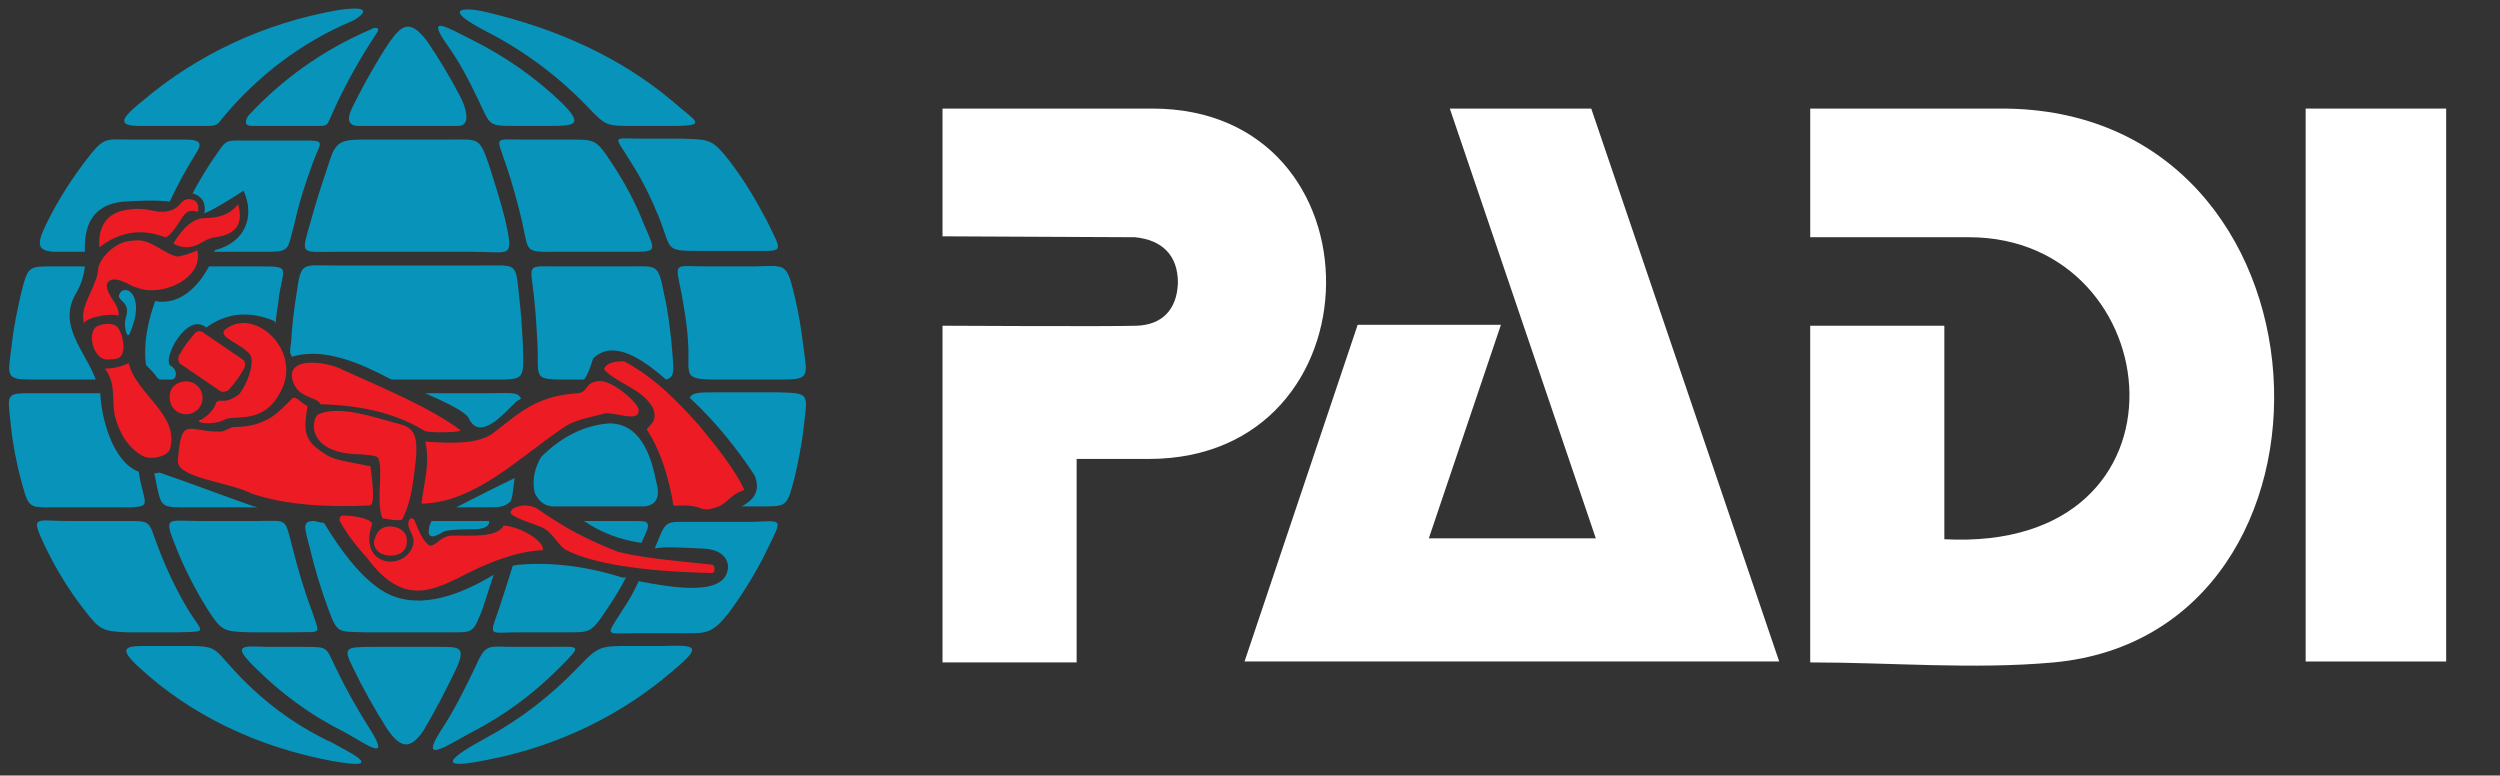 <?xml version="1.0" encoding="utf-8"?>
<!-- Generator: Adobe Illustrator 19.0.0, SVG Export Plug-In . SVG Version: 6.00 Build 0)  -->
<svg version="1.1" id="Layer_1" xmlns="http://www.w3.org/2000/svg" xmlns:xlink="http://www.w3.org/1999/xlink" x="0px" y="0px"
	 viewBox="0 0 274 85" style="enable-background:new 0 0 274 85;" xml:space="preserve">
<rect x="0" y="0" width="274" height="85" fill="#333333" stroke="none"/>
<style type="text/css">
	.st0{fill:#0894BA;}
	.st1{fill:#ED1C24;}
	.st2{fill:#FFFFFF;}
</style>
<g id="XMLID_56_">
	<g id="XMLID_62_">
		<path id="XMLID_80_" class="st0" d="M53.6,1.4c7.5,1.8,14.4,4.9,20,9.6c2.6,2.3,4.2,2.8,0.1,2.8h-4c-3.3,0-3.2,0.1-5.4-2.2
			c-3-3.1-6.5-5.8-10.7-8C47.7,0.6,51.3,0.8,53.6,1.4L53.6,1.4L53.6,1.4z M13.6,33.2c-0.4-0.4-0.7-0.6-0.5-1
			c0.3-0.6,1.2-0.6,1.6,0.4c0.3,0.8,0.4,1.9-0.5,4c-0.3,0.6-0.7-1-0.4-1.8C13.9,34.4,14.1,33.8,13.6,33.2L13.6,33.2L13.6,33.2z
			 M47.3,57.1h6.3c0.1,0.5-0.4,0.8-1.3,0.9c-2.4,0-3.6,0.1-3.9,0.4c-1,0.6-1.5,0.5-1.4-0.3C47,57.8,47.1,57.5,47.3,57.1L47.3,57.1
			L47.3,57.1z M60.2,13.8h-3.6c-3.2,0-2.8,0-4.2-2.9c-1-2.1-2.1-4.2-3.4-6C46.6,1.5,49,3,51.8,4.4c3.6,1.8,6.9,4.1,9.8,6.9
			C64,13.7,63,13.8,60.2,13.8L60.2,13.8L60.2,13.8z M50.2,13.8H39.5c-2,0.1-1.1-1.6-0.7-2.4c1.2-2.4,2.5-4.7,3.9-6.8
			C44,2.8,44.9,2,46.8,4.5c1.3,1.9,2.5,3.9,3.6,6C50.8,11.2,51.9,13.8,50.2,13.8L50.2,13.8L50.2,13.8z M35.1,13.8h-7.5
			c-1,0-0.6-0.8-0.4-1.1c3.6-3.9,8.1-7.2,13.5-9.5c0.2-0.2,1.1-0.3,0.6,0.4c-1.9,2.9-3.6,5.9-5,9.1C35.9,13.5,36,13.8,35.1,13.8
			L35.1,13.8L35.1,13.8z M22.6,13.8h-7.3c-2.5,0-2.1-0.8,0.4-2.8C21.6,6,29,2.5,37.1,1.1c4.8-0.7,1.8,1.1,1.5,1.2
			c-5.7,2.4-10.4,6.1-14.1,10.5C23.8,13.7,23.8,13.8,22.6,13.8L22.6,13.8L22.6,13.8z M80,17.7c1.6,2.1,2.9,4.3,4.1,6.6
			c1.7,3.5,1.9,3.2-1.9,3.2h-5.6c-3.7,0-3-0.1-4.3-3.5c-0.9-2.2-1.9-4.3-3.2-6.3c-1.8-3-2.2-2.5,1.5-2.5h4.3
			C77.9,15.3,78.1,15.3,80,17.7L80,17.7L80,17.7z M68.7,27.6h-7.5c-3.8,0-3.2,0.2-4-3.4c-0.5-2.1-1.1-4.3-1.8-6.3
			c-1-3-1.3-2.6,1.9-2.6h4.9c3,0,3.1-0.1,4.8,2.5c1.4,2.1,2.6,4.3,3.5,6.6C71.9,27.7,72.2,27.6,68.7,27.6L68.7,27.6L68.7,27.6z
			 M51.9,27.6H36.7c-3.9,0-3.7,0.4-2.6-3.5c0.6-2.2,1.3-4.3,2-6.4c0.7-2.2,1.3-2.4,3.8-2.4h9c3.7,0,3.6-0.4,4.8,3.1
			c0.6,1.9,1.2,3.8,1.7,5.8C56.3,28.4,56,27.6,51.9,27.6L51.9,27.6L51.9,27.6z M28.5,27.6h-5c0-0.1,0-0.1,0.1-0.2
			c3.2-0.8,4.4-3.6,3.1-6.5c-2,1.3-3.4,2.1-4.3,2.5c0.2-1.1-0.2-1.9-1.3-2.2c0.8-1.5,1.7-3,2.7-4.4c1-1.5,1.1-1.4,2.9-1.4H33
			c2.8,0,2.2,0,1.3,2.4c-0.8,2.2-1.5,4.3-2,6.6C31.4,27.6,32,27.6,28.5,27.6L28.5,27.6L28.5,27.6z M9.3,27.6h-3
			c-2.3,0-2.3-0.8-1.3-2.9c1.4-2.9,3.1-5.5,5.1-8c1.4-1.7,1.9-1.4,4.1-1.4h6.1c2,0,1.8,0.6,1,1.8c-1,1.6-1.9,3.3-2.7,5
			c-1.3-0.2-3.6-0.1-5.1,0c-2.9,0.3-4.3,2-4.2,5.4C9.3,27.5,9.3,27.5,9.3,27.6L9.3,27.6L9.3,27.6z M87.1,32.5
			c0.4,1.7,0.7,3.4,0.9,5.1c0.5,3.9,0.9,4-2.9,4h-6.5c-4.1,0-2.9-0.5-3.2-4.3c-0.1-1.7-0.4-3.4-0.7-5.1c-0.7-3.6-1-3,2.8-3h5.2
			C86.2,29.1,86.2,28.8,87.1,32.5L87.1,32.5L87.1,32.5z M64,41.6h-1.5c-4.3,0-3.4,0-3.6-4.1c-0.1-1.8-0.2-3.5-0.4-5.2
			c-0.4-3.5-0.8-3.1,2.8-3.1h7.4c3.4,0,3.4-0.4,4.1,3.1c0.4,1.7,0.6,3.5,0.8,5.3c0.2,2.8,0.5,3.7-0.6,4c-2.5-2.2-5.8-4.5-8-2.3
			C64.7,40.3,64.4,41.1,64,41.6L64,41.6L64,41.6z M53.6,41.6H42.9l-0.2-0.1c-3-1.6-7.2-3.5-10.7-2.4l-0.2-0.4c0-0.3,0-0.7,0.1-1.1
			c0.1-1.8,0.3-3.6,0.6-5.4c0.5-3.6,0.6-3.1,4.2-3.1h16.2c3.8,0,3.6-0.4,4,3.4c0.2,1.7,0.3,3.3,0.4,5C57.4,41.8,57.7,41.6,53.6,41.6
			L53.6,41.6L53.6,41.6z M18.8,41.6h-0.1c-0.4,0-0.8,0-1.1,0c-0.2,0-0.4-0.2-0.5-0.4c-0.3-0.4-0.7-0.8-1.1-1.2c-0.3-2.4,0.2-4.7,1-7
			c2.6,0.5,4.7-1.5,5.9-3.8h5.7c3.2,0,2.5,0.1,2,3.1c-0.1,1-0.3,2-0.4,3.1c-0.1-0.1-0.1-0.1-0.1-0.2c-2.8-1.2-5.3-0.9-7.5,0.7
			c-2.1-1.8-4.9,3.5-3.9,4.2C19.5,40.5,19.4,41.6,18.8,41.6L18.8,41.6L18.8,41.6z M10.5,41.6H4.3c-3.8,0-3.5,0-3-3.9
			c0.2-1.9,0.6-3.7,1-5.5c0.8-3.2,0.8-3,4-3h3c-0.1,1-0.4,2-1,3C6.3,35.7,9.3,38.4,10.5,41.6L10.5,41.6L10.5,41.6z M88.1,46.7
			c-0.2,1.9-0.6,3.8-1,5.6c-0.9,3.4-0.8,3.2-4.2,3.2h-1.6c1.3-0.7,2.1-1.7,1.4-3.4c-1.9-2.9-4.2-5.8-7.1-8.5l0,0
			c0.3-0.6,1-0.6,3.1-0.6h6.6C88.8,43.1,88.5,43.1,88.1,46.7L88.1,46.7L88.1,46.7z M70.7,55.5c-0.1,0-0.2,0-0.3,0
			c-0.2,0-0.4,0-0.6,0H61c-1.1,0.1-1.9-0.4-2.4-1.5c-0.3-1.4,0-2.7,0.7-3.9c2.2-2.2,4.7-3.5,7.5-3.7c2.6,0,4.3,2.1,5.1,6.3
			C72.4,54.4,72,55.3,70.7,55.5L70.7,55.5L70.7,55.5z M53.2,55.6H50c2-1,4.1-2.1,6.4-3.2c-0.2,1.4-0.2,2.2-0.5,2.6
			c-0.2,0.2-0.5,0.4-0.9,0.5C54.6,55.6,54,55.6,53.2,55.6L53.2,55.6L53.2,55.6z M46.6,43.1h6.8c2.5,0,3.4-0.2,3.7,0.6
			c-0.2,0.1-0.3,0.2-0.5,0.3c-1.1,1-3.9,4.5-5.2,1.9C51.2,45.3,49.6,44.4,46.6,43.1L46.6,43.1L46.6,43.1z M28.1,55.6h-7.2
			c-3.4,0-3.2,0.2-3.9-3.3c0-0.1-0.1-0.3-0.1-0.4c0.2,0,0.4-0.1,0.6-0.1c3.5,1.2,6.9,2.5,10.3,3.7c0.2,0,0.3,0.1,0.5,0.1H28.1
			L28.1,55.6L28.1,55.6z M13.3,55.6H6.4c-3.3,0-3.2,0.3-4.1-3c-0.5-1.9-0.9-3.9-1.1-5.9c-0.4-3.8-0.7-3.6,3-3.6H11l0,0.1
			c0.1,2.5,1.3,7.4,4.2,8.5c0,0.2,0.1,0.4,0.1,0.6C15.9,55.5,16.8,55.6,13.3,55.6L13.3,55.6L13.3,55.6z M84.2,60
			c-1.2,2.5-2.6,4.8-4.2,7c-2.1,2.7-2.6,2.4-6,2.4h-4.2c-3.5,0-3.5,0.5-1.6-2.5c0.7-1,1.3-2.1,1.8-3.2c3.7,0.7,9.8,1.8,9.8-1.7
			c-0.2-1.3-1.3-1.9-3.3-1.9c-2-0.1-3.6-0.2-4.7,0l0-0.1l0,0c1.3-3.1,0.9-2.8,4.3-2.8h6.2C85.8,57.1,85.8,56.7,84.2,60L84.2,60
			L84.2,60z M61.6,69.3h-4.7c-3.4,0-3.3,0.6-2.2-2.6c0.5-1.5,1-3.1,1.5-4.7c0.2,0,0.4-0.1,0.6-0.1c3.5-0.3,7.3,0.1,11.4,1.4
			c0.1,0,0.2,0,0.4,0c-0.6,1.2-1.3,2.3-2.1,3.5C64.7,69.5,64.7,69.3,61.6,69.3L61.6,69.3L61.6,69.3z M64,57.1h4.8c1.1,0,1.7,0,2,0.1
			c0.1,0.1,0.2,0.2,0.2,0.3c0.1,0.3-0.2,0.9-0.7,2C68.1,59.2,65.9,58.4,64,57.1L64,57.1L64,57.1z M49,69.3h-9c-2.9-0.1-3,0.2-4-2.5
			c-0.8-2.2-1.5-4.4-2-6.6c-0.7-2.6-0.9-3.1,0.5-3.1c0.3,0.1,0.7,0.2,1,0.2c1.9,3.1,3.8,5.6,5.9,7.1c3.1,2.3,7.4,1.8,12.7-1.4
			c-0.4,1.2-0.8,2.5-1.2,3.7C51.8,69.5,51.9,69.3,49,69.3L49,69.3L49,69.3z M32.3,69.3h-5c-2.8-0.1-3-0.1-4.6-2.6
			c-1.3-2.1-2.5-4.4-3.4-6.7c-1.4-3.5-1-2.9,2.5-2.9h6.5c3.2,0,2.9-0.4,3.7,2.7c0.6,2.4,1.3,4.8,2.2,7.2
			C35.1,69.7,35.3,69.2,32.3,69.3L32.3,69.3L32.3,69.3z M19.6,69.3h-5.7c-2.7-0.1-3-0.3-4.7-2.5c-1.7-2.2-3.1-4.5-4.3-7
			c-1.6-3.4-1-2.7,2.4-2.7h6.2c3.2,0,2.7-0.1,3.8,2.8c0.9,2.4,2,4.7,3.3,6.9C22.2,69.4,22.9,69.2,19.6,69.3L19.6,69.3L19.6,69.3z
			 M74,73.3c-5.7,5-12.8,8.5-20.7,10c-7.8,1.6-0.9-1.9,0.1-2.5c3.7-2,7-4.6,9.8-7.5c2.5-2.6,2.5-2.5,6.3-2.5h3.1
			C76.1,70.7,77.1,70.7,74,73.3L74,73.3L74,73.3z M36.4,83.4c-8.1-1.5-15.5-5-21.2-10.3c-2.5-2.3-1.2-2.3,1.1-2.3h4.2
			c3.2,0,2.9,0.2,5,2.5c3,3.3,6.6,6.1,10.9,8.1C37.6,82.1,43,84.6,36.4,83.4L36.4,83.4L36.4,83.4z M29.3,70.9h4.1
			c2.6,0,2.3,0,3.4,2.3c1.1,2.3,2.4,4.6,3.8,6.8c2.4,3.8-0.8,1.3-3.1,0.1c-3.6-1.8-6.8-4.2-9.5-6.9C25.3,70.6,26.6,70.8,29.3,70.9
			L29.3,70.9L29.3,70.9z M40.8,70.9h7.5c2,0,2.8,0,1.7,2.4c-1.1,2.3-2.3,4.6-3.6,6.8C45,82.1,44,82.1,42.5,80
			c-1.4-2.2-2.7-4.5-3.8-6.8C37.6,71,37.8,70.9,40.8,70.9L40.8,70.9L40.8,70.9z M56.6,70.9H60c3.6,0,4-0.4,1.2,2.4
			c-2.7,2.7-5.9,5.1-9.4,6.9c-2.5,1.3-6,3.8-3.5-0.1c1.4-2.1,2.6-4.5,3.7-6.8C53.3,70.4,53.3,70.9,56.6,70.9L56.6,70.9L56.6,70.9z"
			/>
		<path id="XMLID_63_" class="st1" d="M37.6,56.5c0.7,0,2.9,0.2,3.2,0.9c-1.7,4.8,3.8,5.3,4.5,2.2c0.2-1-0.8-1.7-0.5-2.5
			c0.2-0.5,0.6-0.3,0.7,0.1c0.4,1,0.9,2.2,1.6,2.6c0.8,0,1.2-1.1,2.5-1.1c2.4,0,4.9,0.2,5.6-1.1c1.8,0.1,4.5,1.7,4.3,2.7
			c-2.7,0.1-5.6,1.2-8.2,2.5c-3.6,1.8-7,3.9-11.1-1.7c0,0-2-2.1-3-4.1C37.2,56.8,37.3,56.5,37.6,56.5L37.6,56.5z M61.9,60.2
			c-0.8-0.6-1.5-2-2.5-2.4c-1.2-0.5-2.4-0.8-3.3-1.4c-0.3-0.2,0-0.6,0.2-0.7c0.8-0.4,1.7-0.4,2.5,0c3,2.1,5.6,3.5,9,4.8
			c3.4,0.8,6.9,1,10.3,1.4c0.2,0,0.4,0.9-0.1,0.9C73,62.7,65.6,62.2,61.9,60.2L61.9,60.2z M76.6,46.6c1.9,2.3,3.9,4.8,5,7.1
			c-1.4,0.4-1.9,1.4-2.8,1.8c-0.6,0.2-1.3,0.5-2,0.2c-1.3-0.5-2.7-0.2-3-0.3c-0.4-2.6-1.3-5.9-2.9-8.3c0-0.4,1.4-0.8,0.6-2.5
			c-1.3-2.1-3.6-2.4-5.3-4.1c0.2-1,2.2-0.9,2.2-0.9C71.6,41.3,74,43.7,76.6,46.6L76.6,46.6z M54,47.5c2.8-2.1,4.6-4.1,9.3-4.4
			c1.2-0.1,0.8-1.2,2.2-1.3c1.3-0.4,4.6,2.4,4.5,3.2c0,1.3-2.4,0.2-3.7,0.3c-1.3,0.4-3,0.6-4.3,1.4c-5.1,3.4-9.9,8.4-15.8,8.5
			c0.2-2.1,1-4.4,0.4-6.8C49.3,48.6,52.4,48.7,54,47.5L54,47.5z M39.7,49.8c-1.7,0-4.5-0.3-5.2-2.4c-0.2-0.6-0.1-1.7,0.4-2
			c2.3-1,6,0.3,8.6,1c1.7,0.4,2.3,1,2.1,3.8c-0.3,2.3-0.4,4.5-1.5,6.7c-0.3,0.3-2.1-0.1-2.2-0.1c-0.7-2,0.1-5.1-0.4-6.5
			C41.4,49.9,40.5,49.9,39.7,49.8L39.7,49.8z M37.5,40.5c4.2,1.9,9.7,4.2,12.9,6.6c0.7,0.3-3.5,0.4-3.9,0.1
			c-3.6-2.2-7.7-2.8-11.4-2.9c-0.2-0.8-2.4-0.6-3-2.5C31.2,39,35.8,39.6,37.5,40.5L37.5,40.5z M34.7,49.1c1.7,1.3,1.8,1.2,5.9,2
			c0,0.3,0.7,4.3-0.1,4.3c-4.4,0.2-9.1,0-12.9-1.3c-2.5-1.3-8.4-1.7-8.1-3.7c0.4-5,1.1-3,4.7-3.1c0.4,0,1.1-0.5,1.4-0.5
			c3.6,0,4.9-1.6,6.4-3.1c0.4-0.4,0.9,0.4,1.7,0.8C33.5,46.1,33,47.8,34.7,49.1L34.7,49.1z M30.6,43.2c-1.9,3.4-5,2.2-6,2.8
			c-1.1,0.6-3,0.4-2.8,0.1c0.8-0.3,1.7-1.2,1.9-2c0.6-0.5,0.8,0.3,2.4-0.8c0.5-0.4,1.8-2.8,1.4-4.3c-0.8-1.3-3.8-2-2.8-2.9
			C28,33.5,33.4,38.7,30.6,43.2L30.6,43.2z M16.2,31.8c-0.4,0-1.3-0.3-1.6-0.4c-0.4-0.2-2.5-1.5-2.9-0.2c0,1.3,1.4,2.1,1.3,3.4
			c-0.8-0.3-3.3,0.1-3.8,0.8c-0.4-1.6,0.7-3,1.2-4.5c0.3-0.6,0.3-1.1,0.4-1.7c0.5-1.4,2.2-2.8,3.6-2.8c2-0.4,3.2,1.2,4.9,1.7
			c0.4,0.1,2.4-0.6,2.3-0.7C22.3,30,19,32,16.2,31.8L16.2,31.8z M22.2,36.4l4.4,3c0.3,0.2,0.3,0.6,0.2,0.9c-0.5,0.9-1,1.6-1.7,2.4
			c-0.2,0.2-0.6,0.3-0.9,0.2l-4.4-3c-0.3-0.2-0.3-0.6-0.2-0.9c0.5-0.9,1-1.6,1.7-2.4C21.5,36.3,21.9,36.2,22.2,36.4L22.2,36.4
			L22.2,36.4z M20.4,41.8c1,0,1.8,0.8,1.8,1.8c0,1-0.8,1.8-1.8,1.8c-1,0-1.8-0.8-1.8-1.8C18.5,42.6,19.3,41.8,20.4,41.8L20.4,41.8
			L20.4,41.8z M19,26.7c1.1-1.9,2.3-2.8,3.5-2.8c1.5,0,2.7-0.4,3.6-1.5c0.6,2.1-0.2,3.3-2.5,3.6c-0.8,0.1-1.3,0.5-1.9,0.8
			C20.7,27.3,19.7,27.1,19,26.7L19,26.7L19,26.7z M10.9,27.1c-0.2-2.2,0.8-3.8,3-4.1c1.1-0.2,2-0.1,2.9,0.1c1.3,0.3,2.4,0,3-0.8
			c0.3-0.4,0.8-0.6,1.3-0.4c0.6,0.1,0.7,0.8,0.6,1.3c-0.6-0.1-1.1-0.3-1.7,0.6c-0.8,1.3-1.6,2.3-1.9,2.2
			C15.5,25,13.1,25.4,10.9,27.1L10.9,27.1L10.9,27.1z M12.7,35.7c0.5,0.4,0.7,1.2,0.8,1.8c0.1,0.6,0,1.3-0.3,1.6
			c-0.3,0.3-1.1,0.3-1.5,0.3c-0.8,0-1.5-1-1.6-2c-0.1-0.4,0-1,0.2-1.3C10.6,35.5,12.1,35.3,12.7,35.7L12.7,35.7L12.7,35.7z
			 M12.6,45.6c-0.4-1.7,0.2-3.5-1.1-5.2c0.8,0,1.8-0.2,2.6-0.6c0.8,3.4,5.7,5.7,4.5,9.5c-0.4,0.8-2.1,1.1-2.9,0.7
			C14,49.1,13,47.3,12.6,45.6L12.6,45.6z M42.7,57.7c1,0,1.9,0.5,1.9,1.6c0,1.1-0.8,1.6-1.8,1.6c-1,0-1.9-0.6-1.8-1.6
			C41.2,58.4,41.7,57.7,42.7,57.7L42.7,57.7z"/>
	</g>
	<g id="XMLID_57_">
		<path id="XMLID_4_" class="st2" d="M126.3,11.9c-7.7,0-15.4,0-23,0v14l21.1,0.1c2.9,0.3,4.7,1.9,4.7,5c-0.1,3-1.8,4.6-4.5,4.7
			c-2.7,0.1-21.3,0-21.3,0v36.9l14.7,0V50.3h7.9C151.6,50.3,151.9,11.9,126.3,11.9z"/>
		<polygon id="XMLID_3_" class="st2" points="158.9,11.9 174.9,59 156.6,59 164.5,35.6 148.8,35.6 136.4,72.5 195,72.5 174.4,11.9 
					"/>
		<path id="XMLID_2_" class="st2" d="M219.3,11.9c-7,0-13.9,0-20.9,0c0,4.7,0,9.4,0,14.1c5.8,0,11.6,0,17.4,0
			c22.1,0,25.7,34.6-2.7,33.1c0-7.8,0-15.6,0-23.4c-4.9,0-9.8,0-14.7,0c0,12.3,0,24.6,0,36.9c8.9,0,17.9,0.8,26.7,0
			C259.3,69.4,257,11.8,219.3,11.9z"/>
		<rect id="XMLID_1_" x="252.7" y="11.9" class="st2" width="15.4" height="60.6"/>
	</g>
</g>
</svg>

